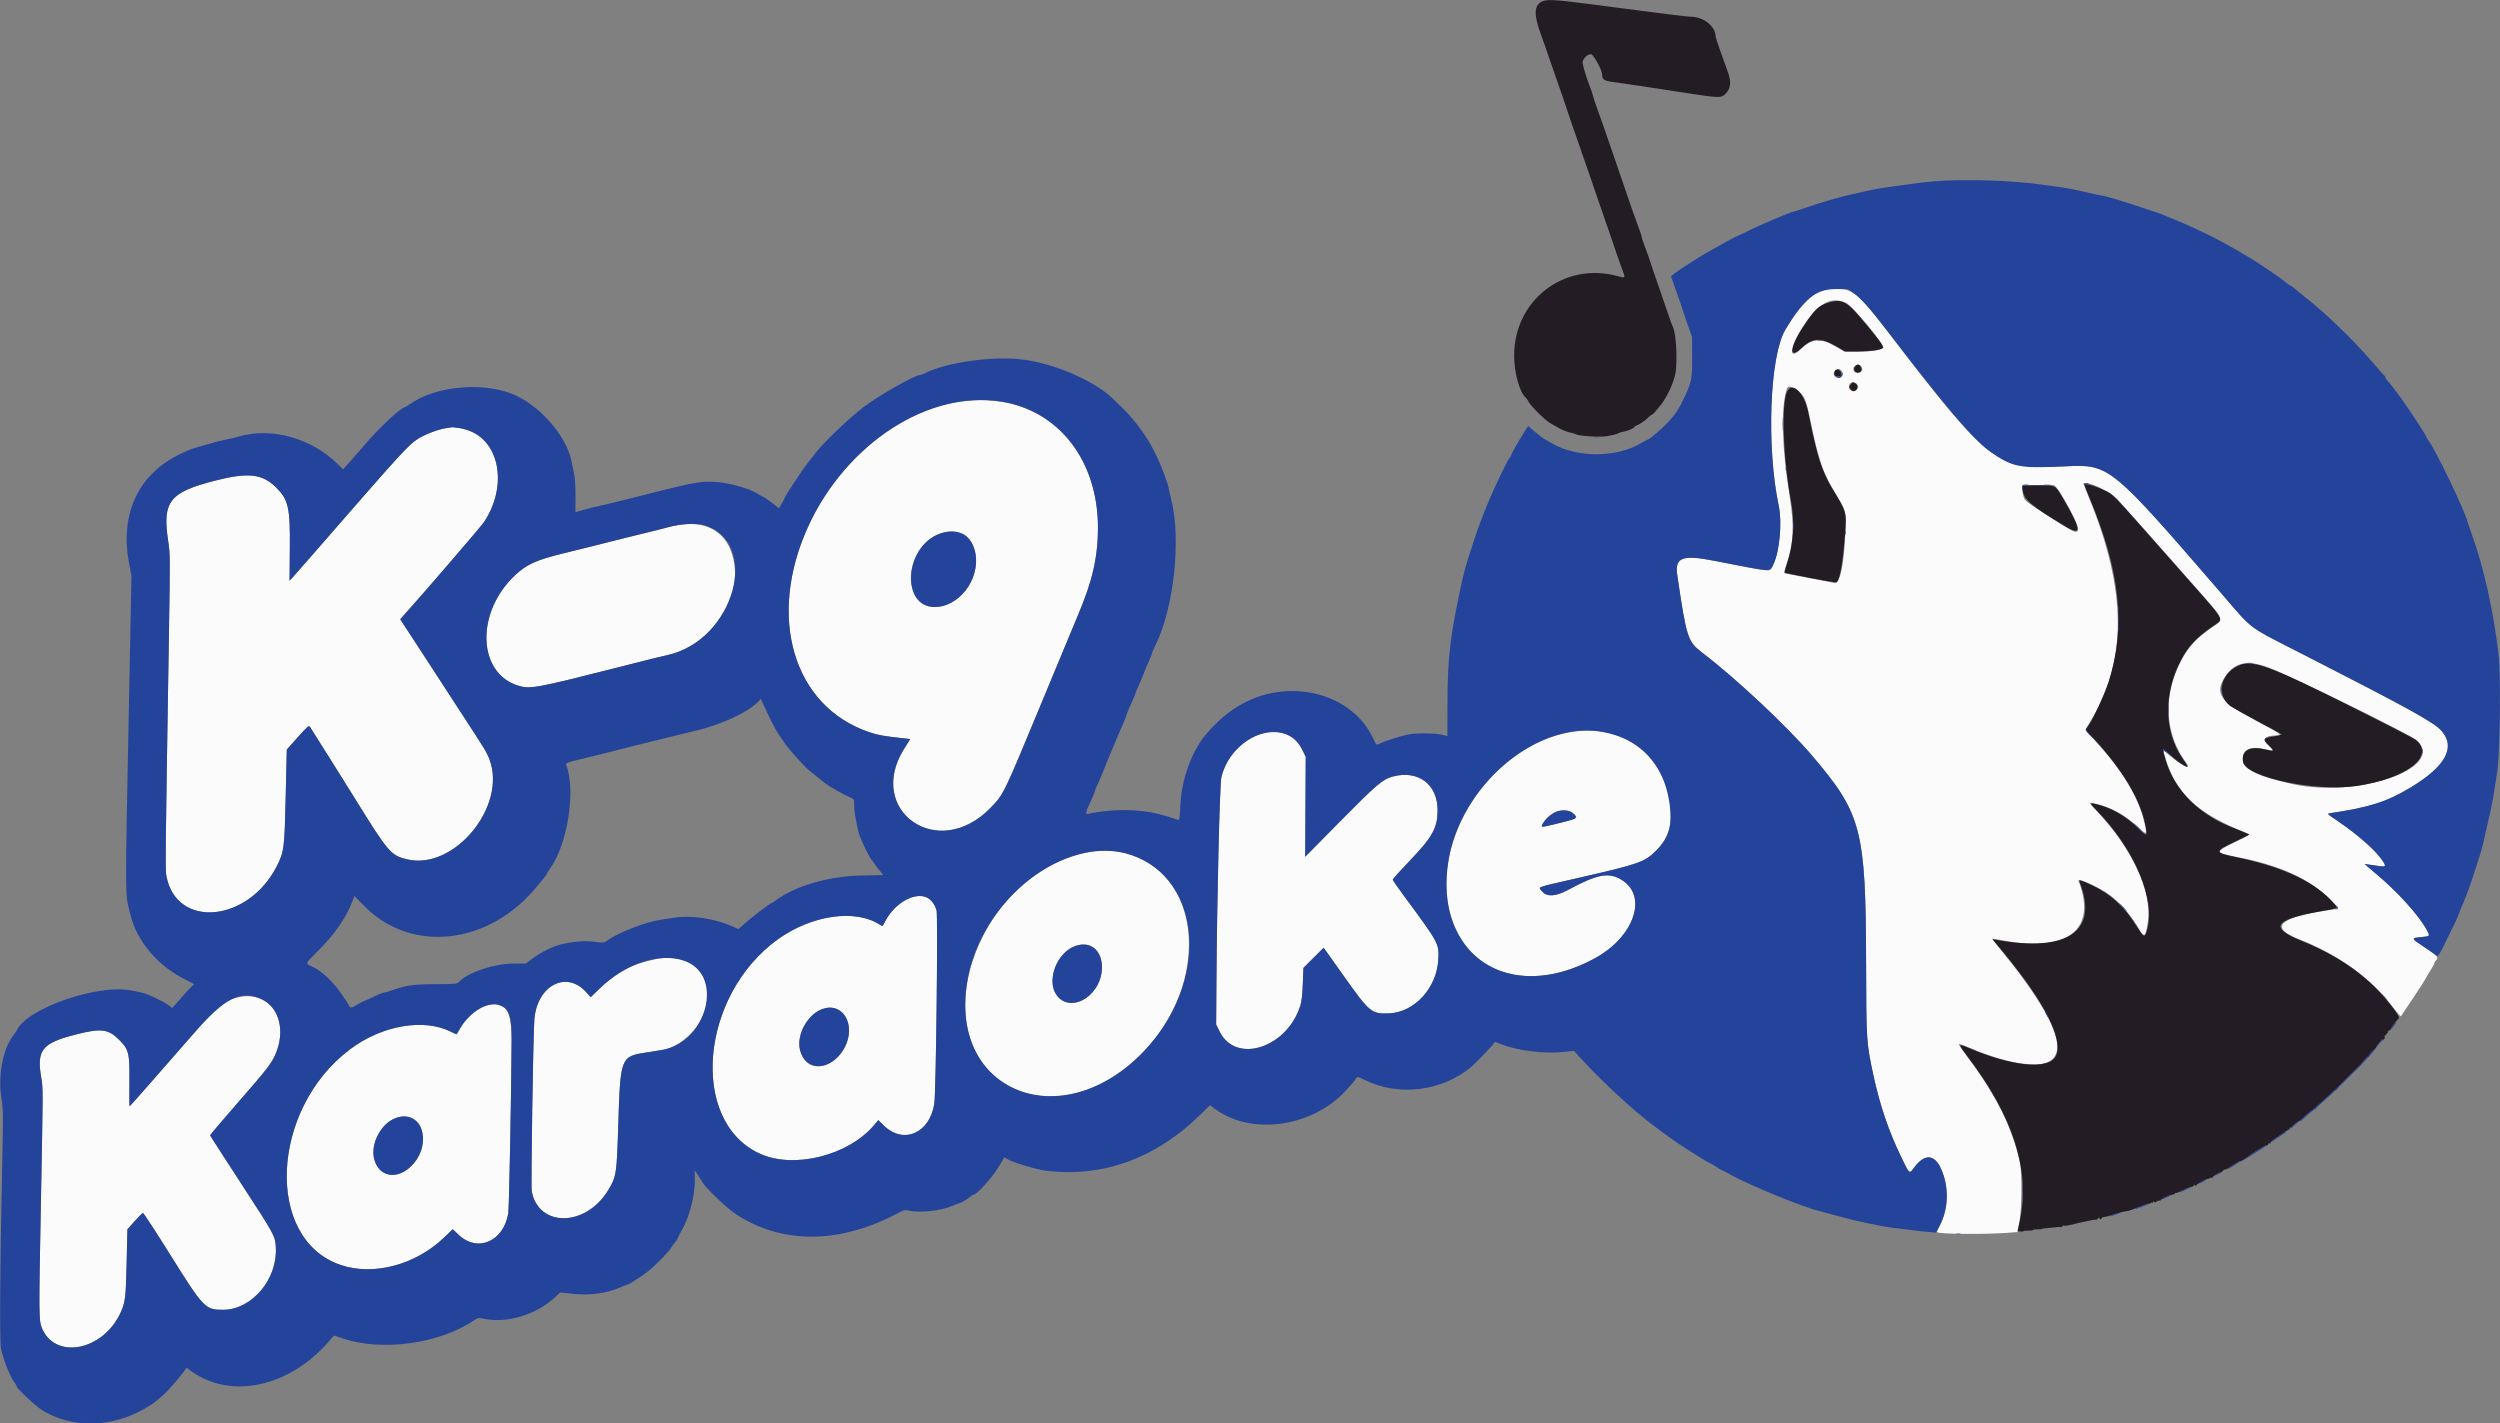 <svg id="svg" version="1.1" xmlns="http://www.w3.org/2000/svg" xmlns:xlink="http://www.w3.org/1999/xlink" width="400" height="227.716" viewBox="0, 0, 400,227.716"><rect x="0" y="0" width="400" height="227.716" fill="#808080" stroke="none"/><g id="svgg"><path id="path0" d="M291.709 46.403 C 289.840 47.006,287.692 49.283,285.527 52.953 C 283.146 56.992,282.657 71.752,284.600 80.942 C 285.330 84.393,284.329 90.828,282.997 91.251 C 282.821 91.307,281.456 91.116,279.964 90.827 C 278.471 90.539,275.938 90.047,274.333 89.734 C 269.144 88.722,267.944 89.177,268.360 92.000 C 269.848 102.104,270.024 102.649,272.378 104.444 C 277.774 108.558,285.938 116.210,289.926 120.891 C 297.869 130.215,298.521 132.714,298.575 154.000 C 298.607 166.637,298.617 166.790,299.761 172.118 C 300.753 176.739,302.200 181.000,304.140 185.016 C 305.563 187.961,305.463 187.877,306.258 186.812 C 307.901 184.610,309.459 184.640,310.514 186.895 C 311.868 189.788,311.798 193.432,310.336 196.131 C 310.060 196.640,309.875 197.097,309.924 197.146 C 310.254 197.476,317.767 197.530,321.515 197.230 L 322.779 197.128 323.098 195.522 C 323.490 193.549,323.551 187.717,323.197 186.083 C 321.986 180.489,319.512 175.457,314.987 169.382 C 314.065 168.145,313.352 167.092,313.403 167.042 C 313.453 166.991,314.302 167.293,315.289 167.712 C 320.770 170.040,325.723 170.910,327.754 169.902 C 331.039 168.271,328.555 162.337,320.384 152.292 C 319.433 151.123,318.702 150.167,318.759 150.167 C 318.816 150.167,319.775 150.332,320.890 150.534 C 331.008 152.368,335.527 148.648,332.564 140.925 C 332.341 140.345,335.989 142.012,337.583 143.218 C 339.315 144.529,340.864 146.329,342.240 148.633 C 343.126 150.115,343.329 149.932,343.670 147.340 C 344.304 142.530,341.127 135.744,335.398 129.671 C 334.100 128.295,334.100 128.309,335.330 128.595 C 337.740 129.158,339.940 130.370,341.958 132.249 C 343.522 133.705,343.580 133.666,343.076 131.500 C 342.159 127.560,339.450 123.101,335.160 118.471 C 333.421 116.593,333.526 116.894,334.228 115.795 C 340.417 106.108,340.392 94.534,334.151 79.432 C 333.700 78.340,333.368 77.410,333.414 77.364 C 333.903 76.874,337.617 78.635,338.838 79.936 C 339.835 80.997,348.317 90.563,352.558 95.409 C 355.912 99.241,355.871 99.068,353.755 100.498 C 351.442 102.060,350.004 103.656,348.872 105.917 C 346.032 111.590,346.386 117.469,349.851 122.155 C 350.726 123.339,349.038 122.531,347.181 120.877 C 346.020 119.843,346.018 119.845,346.603 121.700 C 348.327 127.166,351.903 130.366,359.626 133.352 C 360.063 133.521,359.987 133.576,357.917 134.582 C 354.293 136.341,354.289 136.399,357.750 137.080 C 364.897 138.487,369.448 140.553,372.875 143.948 C 374.363 145.421,374.372 145.382,372.500 145.652 C 364.663 146.779,362.995 148.403,367.774 150.255 C 374.224 152.754,379.534 156.625,383.067 161.402 C 383.594 162.114,384.069 162.653,384.122 162.600 C 384.235 162.488,384.224 162.503,386.384 159.265 C 387.282 157.918,388.064 156.688,388.121 156.533 C 388.178 156.377,388.511 155.813,388.862 155.280 C 389.213 154.746,389.500 154.212,389.500 154.092 C 389.500 153.972,389.613 153.781,389.750 153.667 C 390.263 153.241,389.981 152.909,388.000 151.604 C 385.733 150.112,385.724 150.089,387.360 149.937 C 388.865 149.797,388.841 149.829,388.246 148.729 C 387.003 146.431,383.505 142.578,380.084 139.739 C 379.121 138.940,378.333 138.271,378.333 138.252 C 378.333 138.234,379.049 138.329,379.923 138.464 C 381.772 138.749,381.830 138.725,381.320 137.884 C 380.346 136.278,377.407 133.652,373.981 131.329 C 372.304 130.191,372.301 130.188,372.858 130.105 C 379.124 129.176,381.880 128.297,385.667 126.018 C 391.330 122.609,392.989 119.539,390.599 116.888 C 389.387 115.543,385.498 113.396,368.917 104.918 C 359.199 99.949,360.732 101.090,355.254 94.750 C 337.681 74.411,337.513 74.274,330.500 74.610 C 319.311 75.147,318.477 74.515,302.112 53.141 C 297.484 47.096,296.521 46.271,294.022 46.212 C 293.016 46.188,292.153 46.259,291.709 46.403 M295.371 48.463 C 296.449 48.961,301.754 55.401,301.318 55.682 C 300.701 56.080,299.585 56.241,297.417 56.245 L 295.083 56.250 293.671 55.422 C 291.351 54.062,289.873 54.159,288.231 55.778 C 286.078 57.900,286.264 55.577,288.520 52.167 C 290.967 48.469,293.004 47.368,295.371 48.463 M297.873 58.770 C 298.048 59.155,298.026 59.243,297.678 59.524 C 296.999 60.074,296.139 59.218,296.754 58.604 C 297.158 58.199,297.646 58.271,297.873 58.770 M294.571 59.262 C 295.133 59.823,294.693 60.626,293.930 60.435 C 293.388 60.299,293.218 59.737,293.594 59.321 C 293.947 58.932,294.224 58.915,294.571 59.262 M297.071 61.429 C 297.421 61.779,297.401 62.053,296.999 62.417 C 296.321 63.031,295.386 62.014,296.033 61.367 C 296.310 61.090,296.760 61.117,297.071 61.429 M287.366 62.335 C 288.661 63.192,288.951 63.791,289.600 66.941 C 291.026 73.874,291.582 75.488,293.805 79.149 C 295.392 81.761,295.414 81.850,295.278 84.907 C 295.031 90.465,294.412 93.431,293.530 93.276 C 292.787 93.146,285.765 91.789,285.549 91.734 C 285.409 91.698,285.497 91.247,285.846 90.217 C 286.982 86.868,287.105 84.106,286.333 79.333 C 285.092 71.667,284.914 65.346,285.854 62.375 C 286.070 61.693,286.385 61.685,287.366 62.335 M153.500 64.265 C 143.937 65.648,134.209 73.641,129.379 84.083 C 122.641 98.650,126.889 113.066,139.126 117.162 C 140.539 117.635,141.200 117.753,144.527 118.126 L 145.638 118.250 144.650 119.820 C 141.558 124.736,142.753 130.053,147.456 132.299 C 150.726 133.860,155.203 132.640,158.435 129.306 C 160.634 127.038,160.432 127.452,166.873 111.917 C 167.975 109.258,169.173 106.371,169.537 105.500 C 169.900 104.629,170.446 103.317,170.749 102.583 C 171.052 101.850,171.786 100.087,172.379 98.667 C 173.806 95.249,174.276 93.916,174.763 91.917 C 178.876 75.033,168.884 62.039,153.500 64.265 M71.307 68.512 C 70.136 68.684,68.001 69.496,66.926 70.178 C 65.332 71.189,64.413 72.196,50.521 88.167 C 48.647 90.321,46.937 92.270,46.721 92.498 L 46.329 92.913 46.373 87.665 C 46.427 81.185,46.152 79.970,44.189 78.006 C 41.983 75.800,39.709 75.543,34.417 76.899 C 27.071 78.781,25.943 80.249,26.918 86.649 C 27.219 88.628,27.224 89.240,27.034 101.149 C 26.438 138.457,26.431 139.112,26.625 140.155 C 28.209 148.672,39.747 147.609,44.323 138.524 C 45.453 136.279,45.524 135.710,45.714 127.427 L 45.885 119.937 47.637 117.971 C 49.186 116.231,49.411 116.038,49.587 116.294 C 49.808 116.615,55.614 125.864,56.832 127.833 C 62.121 136.389,62.550 136.888,65.146 137.499 C 72.703 139.278,81.155 128.991,78.308 121.480 C 77.890 120.375,77.629 119.945,74.073 114.500 C 73.026 112.896,71.564 110.646,70.825 109.500 C 70.086 108.354,68.256 105.542,66.758 103.250 L 64.035 99.083 64.411 98.667 C 67.407 95.352,76.964 84.254,77.439 83.539 C 80.956 78.240,80.214 71.563,75.854 69.272 C 74.908 68.775,72.874 68.246,72.333 68.357 C 72.287 68.366,71.826 68.436,71.307 68.512 M328.611 77.638 C 329.286 77.738,332.809 84.256,332.500 84.833 C 332.205 85.384,331.793 85.185,327.499 82.424 C 324.670 80.605,324.047 80.144,323.856 79.730 C 323.649 79.280,323.439 77.900,323.550 77.720 C 323.620 77.608,327.941 77.538,328.611 77.638 M106.917 84.349 C 105.908 84.621,104.483 84.982,103.750 85.152 C 103.017 85.322,101.329 85.736,100.000 86.073 C 95.399 87.239,93.734 87.655,90.250 88.508 C 85.819 89.594,84.296 90.277,82.434 92.016 C 76.050 97.978,76.361 107.763,82.996 109.734 C 84.847 110.283,85.876 110.090,99.333 106.666 C 104.620 105.320,105.518 105.098,106.777 104.820 C 113.364 103.368,118.376 96.640,117.510 90.414 C 116.755 84.982,112.852 82.748,106.917 84.349 M154.083 85.427 C 155.272 85.992,156.167 87.810,156.167 89.662 C 156.167 96.785,146.904 100.230,145.822 93.509 C 145.012 88.481,150.077 83.526,154.083 85.427 M363.167 106.880 C 367.366 108.532,385.776 117.595,386.723 118.476 C 391.383 122.814,377.439 127.741,366.917 125.476 C 361.367 124.281,358.833 123.060,358.833 121.580 C 358.833 119.835,360.022 119.305,362.582 119.907 C 363.873 120.211,363.923 120.119,362.932 119.257 C 361.803 118.275,362.335 117.667,364.324 117.667 C 365.270 117.667,364.845 117.372,360.826 115.243 C 355.174 112.248,354.257 110.898,356.051 108.213 C 357.590 105.910,359.697 105.515,363.167 106.880 M252.167 117.014 C 236.681 118.996,225.987 139.266,234.267 150.942 C 238.517 156.936,246.904 157.875,255.242 153.292 C 261.447 149.881,263.668 143.441,259.541 140.823 C 257.444 139.494,255.646 139.819,250.885 142.386 C 248.908 143.452,247.507 143.536,246.750 142.636 C 246.090 141.852,245.504 142.077,252.167 140.555 C 262.272 138.247,263.097 137.961,264.951 136.130 C 267.250 133.858,267.823 131.203,266.896 127.127 C 265.328 120.231,259.311 116.100,252.167 117.014 M202.684 117.174 C 199.253 117.877,196.254 120.839,195.421 124.351 C 195.151 125.488,194.714 143.667,194.625 157.417 L 194.583 163.917 195.133 165.036 C 197.736 170.341,205.979 167.665,208.078 160.833 C 208.262 160.233,208.392 159.045,208.453 157.390 L 208.547 154.864 210.166 153.250 L 211.786 151.637 214.990 156.148 C 219.163 162.024,219.430 162.245,222.230 162.140 C 226.291 161.989,229.877 158.100,230.122 153.583 C 230.265 150.949,230.304 151.021,224.509 143.167 C 223.596 141.929,222.845 140.838,222.841 140.741 C 222.837 140.644,224.064 139.282,225.567 137.714 C 229.192 133.932,230.005 132.461,230.016 129.661 C 230.031 125.503,226.930 123.158,222.854 124.243 C 221.237 124.673,220.275 125.491,214.457 131.384 L 208.832 137.083 208.874 129.083 L 208.917 121.083 208.368 119.965 C 207.309 117.808,205.037 116.692,202.684 117.174 M251.654 130.098 C 252.616 130.908,252.619 130.906,248.864 131.851 C 246.601 132.420,246.530 132.414,246.896 131.707 C 247.801 129.956,250.429 129.067,251.654 130.098 M173.833 136.409 C 155.666 140.248,147.273 166.734,161.917 174.014 C 173.756 179.899,190.182 166.596,190.229 151.083 C 190.260 141.110,182.873 134.499,173.833 136.409 M145.485 143.724 C 143.938 144.361,142.410 145.839,141.582 147.500 C 141.199 148.268,141.233 148.248,140.795 147.961 C 136.881 145.397,129.878 146.394,124.464 150.288 C 112.028 159.230,110.270 179.284,121.461 184.538 C 126.944 187.113,135.758 184.924,139.910 179.957 L 140.526 179.221 141.414 180.088 C 144.562 183.161,148.770 181.325,149.494 176.563 C 149.767 174.766,150.090 146.458,149.846 145.635 C 149.235 143.565,147.606 142.852,145.485 143.724 M174.666 151.416 C 176.281 152.251,176.817 154.983,175.797 157.182 C 173.682 161.748,168.416 161.499,168.425 156.833 C 168.431 153.233,172.071 150.074,174.666 151.416 M104.789 153.489 C 100.841 154.347,98.736 155.466,95.878 158.228 L 94.506 159.553 93.834 158.791 C 90.663 155.188,85.921 157.653,85.497 163.124 C 85.301 165.665,84.930 189.826,85.076 190.605 C 86.167 196.432,93.735 196.330,97.304 190.440 C 98.628 188.255,98.679 187.923,98.932 179.753 C 99.256 169.265,99.342 169.040,103.250 168.426 C 104.167 168.282,105.357 168.093,105.895 168.005 C 108.206 167.629,110.729 165.711,112.042 163.333 C 115.311 157.413,111.366 152.060,104.789 153.489 M38.478 159.496 C 36.128 159.914,34.892 160.883,30.954 165.397 C 23.635 173.788,20.807 177.000,20.737 177.000 C 20.698 177.000,20.683 175.256,20.705 173.125 C 20.754 168.447,20.618 167.899,19.013 166.319 C 17.291 164.622,16.157 164.492,12.118 165.523 C 6.733 166.899,5.852 167.986,6.586 172.344 C 6.903 174.224,6.906 173.578,6.497 194.917 C 6.214 209.711,6.227 211.271,6.643 212.347 C 8.698 217.660,16.518 216.186,19.325 209.956 C 20.053 208.341,20.139 207.605,20.266 201.973 L 20.384 196.707 21.540 195.395 C 22.176 194.674,22.778 194.083,22.879 194.083 C 22.980 194.083,24.957 197.114,27.273 200.818 C 32.603 209.343,32.841 209.589,35.750 209.567 C 40.310 209.533,44.408 204.675,44.134 199.628 C 44.031 197.732,44.047 197.762,38.518 189.263 C 35.839 185.145,33.633 181.725,33.615 181.662 C 33.598 181.599,35.608 179.231,38.083 176.399 C 43.206 170.538,43.760 169.784,44.407 167.794 C 46.019 162.840,43.049 158.683,38.478 159.496 M77.733 160.903 C 76.338 161.340,74.519 162.954,73.584 164.586 C 73.322 165.043,73.091 165.440,73.070 165.470 C 73.050 165.499,72.650 165.328,72.182 165.091 C 67.821 162.881,61.101 164.046,55.990 167.899 C 43.216 177.530,42.337 198.311,54.531 202.404 C 59.789 204.169,66.497 202.384,71.057 198.006 L 72.444 196.674 73.320 197.519 C 76.363 200.451,80.546 198.690,81.323 194.149 C 81.460 193.348,81.813 175.126,81.856 166.667 C 81.882 161.448,80.804 159.942,77.733 160.903 M133.795 161.425 C 137.472 162.961,135.861 169.557,131.574 170.517 C 129.831 170.907,128.427 169.888,127.985 167.913 C 127.204 164.425,130.954 160.238,133.795 161.425 M65.888 178.894 C 67.145 179.419,67.747 180.715,67.631 182.647 C 67.376 186.896,62.583 189.683,60.493 186.797 C 58.010 183.369,62.135 177.326,65.888 178.894 " stroke="none" fill="#fbfbfb" fill-rule="evenodd"></path><path id="path1" d="M246.559 0.321 C 245.451 0.997,245.429 2.427,246.482 5.333 C 247.101 7.043,247.470 8.098,248.187 10.208 C 248.382 10.781,248.819 12.037,249.159 13.000 C 249.985 15.342,250.465 16.746,250.783 17.750 C 250.928 18.208,251.325 19.371,251.665 20.333 C 252.006 21.296,252.476 22.646,252.710 23.333 C 253.479 25.590,253.701 26.229,254.331 28.000 C 254.673 28.962,255.032 30.012,255.129 30.333 C 255.227 30.654,255.729 32.117,256.247 33.583 C 256.764 35.050,257.480 37.112,257.837 38.167 C 258.778 40.948,258.773 40.933,259.420 42.730 C 260.125 44.686,260.216 44.535,258.583 44.116 C 250.111 41.946,242.234 48.125,242.265 56.917 C 242.275 59.746,243.167 62.896,244.178 63.667 C 244.238 63.712,244.407 63.975,244.553 64.250 C 244.965 65.022,247.231 67.258,248.083 67.732 C 248.358 67.885,248.921 68.203,249.333 68.439 C 250.081 68.865,250.724 69.113,251.484 69.268 C 251.705 69.312,252.005 69.412,252.151 69.489 C 252.713 69.784,256.230 69.986,257.167 69.776 C 257.304 69.745,257.717 69.661,258.083 69.588 C 258.450 69.516,258.828 69.395,258.923 69.320 C 259.019 69.245,259.356 69.141,259.673 69.090 C 260.356 68.978,261.500 68.501,261.500 68.327 C 261.500 68.260,261.631 68.160,261.792 68.105 C 262.320 67.923,263.242 67.302,263.710 66.814 C 263.963 66.550,264.237 66.333,264.320 66.333 C 264.403 66.333,264.665 66.090,264.903 65.792 C 265.141 65.494,265.434 65.137,265.554 65.000 C 266.660 63.738,267.883 61.102,268.106 59.500 C 268.405 57.350,268.154 53.243,267.668 52.335 C 267.555 52.125,267.177 51.083,266.828 50.018 C 266.478 48.954,265.766 46.883,265.245 45.417 C 264.725 43.950,264.201 42.412,264.081 42.000 C 263.962 41.587,263.595 40.550,263.266 39.694 C 262.936 38.838,262.667 38.033,262.667 37.904 C 262.667 37.775,262.417 37.012,262.113 36.209 C 261.640 34.962,261.086 33.398,260.357 31.250 C 260.175 30.715,259.284 28.116,258.215 25.000 C 257.854 23.946,257.388 22.596,257.181 22.000 C 256.973 21.404,256.649 20.467,256.459 19.917 C 256.270 19.367,255.827 18.126,255.474 17.160 C 255.122 16.193,254.833 15.306,254.833 15.188 C 254.833 15.070,254.632 14.473,254.386 13.862 C 253.938 12.746,253.384 10.977,253.219 10.130 C 253.109 9.570,253.925 8.667,254.541 8.667 C 254.935 8.667,256.333 11.191,256.333 11.904 C 256.333 12.708,256.654 12.933,258.054 13.114 C 259.449 13.295,263.463 13.898,270.250 14.948 C 274.816 15.655,275.376 15.674,275.948 15.140 C 276.970 14.185,277.074 13.169,276.350 11.219 C 275.473 8.858,274.500 6.035,274.500 5.854 C 274.500 4.201,272.524 2.649,270.450 2.673 C 269.947 2.678,266.119 2.200,254.333 0.656 C 248.562 -0.099,247.335 -0.152,246.559 0.321 M292.395 48.473 C 290.861 49.003,290.395 49.462,288.513 52.294 C 286.417 55.447,286.176 57.588,288.119 55.784 C 290.056 53.986,291.238 53.924,293.917 55.477 L 295.250 56.250 297.250 56.242 C 299.232 56.233,301.068 55.962,301.261 55.648 C 301.427 55.380,300.403 54.021,297.268 50.351 C 295.404 48.169,294.397 47.781,292.395 48.473 M296.841 58.574 C 296.466 59.026,296.692 59.583,297.250 59.583 C 297.645 59.583,297.761 59.503,297.804 59.199 C 297.864 58.778,297.579 58.333,297.250 58.333 C 297.135 58.333,296.951 58.442,296.841 58.574 M293.568 59.396 C 293.369 59.916,293.571 60.250,294.086 60.250 C 294.528 60.250,294.583 60.194,294.583 59.750 C 294.583 59.182,293.761 58.895,293.568 59.396 M296.213 61.375 C 295.846 61.850,295.838 62.004,296.164 62.331 C 296.438 62.604,296.575 62.638,296.837 62.498 C 297.263 62.270,297.268 61.566,296.844 61.339 C 296.437 61.121,296.408 61.123,296.213 61.375 M285.720 63.292 C 285.044 66.171,285.431 74.142,286.530 80.000 C 287.200 83.576,286.997 86.925,285.905 90.271 C 285.676 90.971,285.513 91.569,285.543 91.599 C 285.698 91.753,293.106 93.167,293.761 93.167 C 294.296 93.167,294.826 90.371,295.179 85.685 C 295.465 81.890,295.513 82.067,293.109 78.083 C 291.486 75.394,290.613 72.613,289.339 66.083 C 288.622 62.407,286.340 60.647,285.720 63.292 M333.500 77.563 C 333.500 77.623,333.883 78.590,334.352 79.711 C 339.249 91.427,340.162 100.189,337.406 109.014 C 336.827 110.868,334.926 114.995,334.111 116.167 L 333.705 116.750 335.076 118.250 C 339.684 123.291,342.401 127.834,343.242 131.902 C 343.657 133.914,343.537 133.974,342.078 132.485 C 340.362 130.734,337.941 129.320,335.660 128.735 C 334.327 128.394,334.294 128.476,335.335 129.532 C 341.580 135.871,345.037 144.129,343.479 148.987 C 343.128 150.081,342.971 150.004,341.861 148.198 C 340.010 145.187,337.797 143.129,334.932 141.756 C 332.943 140.802,332.576 140.694,332.739 141.106 C 335.836 148.947,330.891 152.401,319.440 150.396 L 318.796 150.284 320.449 152.267 C 327.124 160.277,330.243 166.434,328.921 168.992 C 327.774 171.210,321.873 170.647,314.963 167.659 C 313.265 166.925,313.256 167.000,314.797 169.023 C 322.147 178.675,324.872 187.237,323.170 195.333 C 322.987 196.204,322.837 196.927,322.836 196.939 C 322.826 197.040,323.693 197.093,323.753 196.995 C 323.796 196.925,324.136 196.884,324.509 196.903 C 324.881 196.922,325.220 196.882,325.261 196.815 C 325.303 196.748,325.579 196.696,325.877 196.699 C 326.174 196.702,326.454 196.690,326.500 196.673 C 326.749 196.578,327.352 196.492,328.167 196.435 C 328.671 196.399,329.121 196.354,329.167 196.333 C 329.212 196.313,329.419 196.310,329.625 196.327 C 329.831 196.344,330.000 196.279,330.000 196.184 C 330.000 196.088,330.100 196.049,330.222 196.096 C 330.344 196.143,330.775 196.100,331.180 196.002 C 332.291 195.732,333.165 195.533,333.792 195.408 C 333.998 195.367,334.373 195.289,334.625 195.235 C 334.877 195.181,335.215 195.139,335.375 195.142 C 335.535 195.144,335.667 195.076,335.667 194.990 C 335.667 194.904,335.746 194.833,335.843 194.833 C 335.940 194.833,335.974 194.907,335.918 194.998 C 335.859 195.093,335.926 195.121,336.075 195.064 C 336.217 195.009,336.333 194.913,336.333 194.851 C 336.333 194.789,336.465 194.728,336.625 194.716 C 336.974 194.690,337.080 194.661,338.599 194.186 C 339.250 193.983,339.962 193.811,340.183 193.803 C 340.403 193.796,340.825 193.685,341.121 193.556 C 342.264 193.058,343.833 192.508,343.833 192.605 C 343.833 192.661,343.946 192.614,344.083 192.500 C 344.221 192.386,344.334 192.358,344.336 192.438 C 344.337 192.518,344.411 192.471,344.500 192.333 C 344.612 192.161,344.662 192.149,344.664 192.296 C 344.666 192.455,344.762 192.445,345.055 192.253 C 345.269 192.113,345.494 192.049,345.555 192.111 C 345.616 192.172,345.667 192.144,345.667 192.048 C 345.667 191.856,347.183 191.157,347.683 191.120 C 347.857 191.106,348.000 191.024,348.000 190.937 C 348.000 190.849,348.045 190.823,348.100 190.878 C 348.155 190.933,348.654 190.747,349.210 190.465 C 349.765 190.183,350.360 189.944,350.532 189.934 C 350.705 189.925,350.917 189.804,351.004 189.667 C 351.120 189.483,351.162 189.475,351.164 189.637 C 351.166 189.800,351.236 189.787,351.435 189.589 C 351.808 189.216,353.270 188.492,353.396 188.619 C 353.453 188.676,353.500 188.637,353.500 188.533 C 353.500 188.429,353.613 188.387,353.750 188.440 C 353.887 188.492,354.000 188.466,354.000 188.382 C 354.000 188.297,354.300 188.059,354.667 187.853 C 355.033 187.647,355.333 187.535,355.333 187.605 C 355.333 187.674,355.429 187.599,355.546 187.439 C 355.663 187.279,355.870 187.131,356.005 187.111 C 356.270 187.071,356.310 187.049,357.647 186.199 C 358.140 185.885,358.488 185.718,358.421 185.827 C 358.353 185.936,358.755 185.701,359.314 185.304 C 360.998 184.109,362.405 183.250,362.606 183.296 C 362.710 183.320,362.841 183.221,362.897 183.076 C 362.953 182.928,363.083 182.865,363.191 182.932 C 363.304 183.002,363.340 182.979,363.277 182.877 C 363.166 182.698,365.262 181.217,365.522 181.292 C 365.601 181.315,365.648 181.240,365.625 181.125 C 365.602 181.010,365.677 180.935,365.792 180.958 C 365.906 180.981,366.000 180.921,366.000 180.823 C 366.000 180.726,366.075 180.693,366.167 180.750 C 366.258 180.807,366.333 180.728,366.333 180.575 C 366.333 180.393,366.422 180.332,366.592 180.397 C 366.734 180.452,366.810 180.430,366.760 180.350 C 366.711 180.270,366.932 180.004,367.252 179.760 C 367.572 179.516,367.833 179.356,367.833 179.405 C 367.833 179.454,368.096 179.239,368.416 178.928 C 369.368 178.004,370.278 177.334,370.407 177.463 C 370.474 177.529,370.503 177.506,370.472 177.412 C 370.442 177.317,371.017 176.711,371.750 176.063 C 372.483 175.416,373.186 174.763,373.311 174.612 C 373.436 174.461,373.606 174.379,373.690 174.431 C 373.773 174.483,373.824 174.463,373.802 174.387 C 373.751 174.209,377.600 170.331,377.733 170.427 C 377.788 170.467,377.797 170.451,377.753 170.392 C 377.647 170.249,378.868 168.903,379.050 168.962 C 379.128 168.988,379.149 168.940,379.097 168.856 C 379.045 168.772,379.296 168.438,379.654 168.115 C 380.012 167.791,380.278 167.500,380.246 167.468 C 380.213 167.435,380.450 167.111,380.772 166.746 C 381.094 166.382,381.310 166.177,381.252 166.292 C 381.070 166.653,381.313 166.517,381.511 166.147 C 381.663 165.862,381.656 165.816,381.475 165.910 C 381.351 165.974,381.451 165.841,381.698 165.614 C 381.944 165.387,382.106 165.162,382.058 165.114 C 382.011 165.066,382.128 164.943,382.319 164.841 C 382.510 164.739,382.667 164.562,382.667 164.448 C 382.667 164.334,382.893 163.980,383.170 163.662 C 383.446 163.344,383.734 163.010,383.808 162.920 C 383.979 162.714,383.091 161.425,381.508 159.581 C 378.304 155.849,373.924 152.854,368.343 150.577 C 363.027 148.408,363.745 147.187,371.128 145.835 C 374.392 145.237,374.135 145.385,373.403 144.529 C 370.573 141.222,365.454 138.773,358.167 137.236 C 354.168 136.393,354.155 136.316,357.741 134.586 L 359.899 133.544 359.074 133.173 C 358.621 132.969,357.986 132.706,357.664 132.589 C 351.963 130.516,347.876 126.456,346.431 121.429 C 345.902 119.591,345.933 119.560,347.140 120.711 C 348.147 121.672,349.573 122.667,349.942 122.667 C 350.058 122.667,349.751 122.108,349.262 121.426 C 346.224 117.192,346.121 110.881,349.002 105.539 C 350.241 103.243,351.389 102.047,354.324 100.000 C 355.835 98.946,356.433 99.861,348.002 90.333 C 336.957 77.852,338.284 79.239,336.586 78.403 C 335.251 77.745,333.500 77.269,333.500 77.563 M323.667 78.339 C 323.667 79.838,324.915 80.913,330.593 84.298 C 333.094 85.789,332.995 84.706,330.196 79.930 C 328.789 77.530,329.034 77.667,326.138 77.667 L 323.667 77.667 323.667 78.339 M358.666 106.312 C 355.408 107.387,354.390 111.080,356.833 112.961 C 357.063 113.137,358.975 114.198,361.083 115.318 C 363.192 116.438,364.973 117.410,365.042 117.478 C 365.112 117.546,364.587 117.699,363.876 117.817 C 362.026 118.126,361.976 118.213,363.027 119.278 C 363.974 120.237,363.933 120.280,362.417 119.913 C 359.929 119.313,358.564 120.095,358.907 121.924 C 359.363 124.353,370.485 126.712,377.000 125.762 C 385.108 124.579,389.759 120.933,386.465 118.341 C 385.992 117.970,372.999 111.409,368.695 109.369 C 362.772 106.561,360.244 105.791,358.666 106.312 " stroke="none" fill="#241c24" fill-rule="evenodd"></path><path id="path2" d="M309.250 29.023 C 308.333 29.101,306.496 29.323,305.167 29.515 C 303.837 29.707,302.188 29.936,301.500 30.024 C 300.813 30.112,299.462 30.370,298.500 30.597 C 297.537 30.825,296.337 31.093,295.833 31.193 C 294.617 31.434,290.813 32.558,288.817 33.266 C 287.937 33.578,287.149 33.833,287.067 33.834 C 286.656 33.834,281.500 36.028,279.341 37.120 C 278.566 37.512,277.879 37.833,277.814 37.833 C 277.688 37.833,273.010 40.436,271.917 41.115 C 270.243 42.155,268.520 43.290,267.967 43.717 L 267.362 44.184 267.712 45.217 C 267.904 45.785,268.320 46.962,268.635 47.833 C 268.950 48.704,269.268 49.642,269.342 49.917 C 269.415 50.192,269.756 51.204,270.101 52.167 L 270.726 53.917 270.738 57.083 C 270.751 60.617,270.672 61.036,269.526 63.524 C 268.712 65.290,268.222 66.058,267.105 67.318 C 266.207 68.331,263.910 70.333,263.646 70.333 C 263.579 70.333,263.087 70.593,262.554 70.911 C 258.618 73.253,252.346 73.273,248.356 70.958 C 247.844 70.660,247.310 70.368,247.170 70.310 C 247.031 70.251,246.374 69.744,245.710 69.185 L 244.503 68.167 243.946 69.042 C 242.894 70.695,241.833 72.539,241.833 72.715 C 241.833 72.811,241.732 73.009,241.608 73.154 C 241.484 73.298,241.231 73.717,241.046 74.083 C 238.749 78.636,237.276 82.139,235.823 86.500 C 234.832 89.477,234.298 91.264,234.013 92.567 C 232.037 101.581,231.620 104.998,231.599 112.343 L 231.583 117.769 230.667 117.554 C 229.545 117.290,226.501 117.268,225.300 117.514 C 224.134 117.753,221.546 118.573,220.917 118.903 C 220.218 119.269,220.225 119.273,219.743 118.220 C 216.316 110.726,205.857 108.217,198.064 113.019 C 196.257 114.133,194.836 115.362,193.172 117.250 C 190.716 120.036,189.046 124.546,188.853 128.917 C 188.766 130.881,188.710 131.239,188.500 131.178 C 188.362 131.138,187.612 130.899,186.833 130.647 C 183.055 129.423,178.527 129.279,173.976 130.235 C 173.619 130.310,173.754 129.820,174.568 128.083 C 174.897 127.379,175.167 126.724,175.167 126.626 C 175.167 126.529,175.397 125.961,175.679 125.364 C 175.961 124.767,176.364 123.823,176.575 123.265 C 176.786 122.707,177.165 121.763,177.417 121.167 C 177.669 120.571,178.141 119.446,178.465 118.667 C 178.790 117.888,179.343 116.594,179.694 115.791 C 180.046 114.989,180.333 114.253,180.333 114.156 C 180.333 114.059,180.633 113.342,181.000 112.563 C 181.367 111.784,181.667 111.065,181.667 110.965 C 181.667 110.864,181.901 110.288,182.188 109.683 C 182.475 109.078,182.842 108.208,183.003 107.750 C 183.164 107.292,183.529 106.417,183.815 105.806 C 184.100 105.196,184.333 104.612,184.333 104.510 C 184.333 104.408,184.549 103.895,184.812 103.370 C 187.853 97.317,189.050 86.095,187.340 79.667 C 187.157 78.979,187.006 78.282,187.004 78.118 C 187.002 77.954,186.668 76.932,186.261 75.846 C 184.347 70.728,182.037 67.379,177.750 63.507 C 174.797 60.840,168.994 58.326,164.083 57.586 C 159.284 56.863,151.452 57.922,147.833 59.784 C 147.604 59.902,147.327 59.998,147.218 59.999 C 146.377 60.003,140.604 63.278,138.190 65.121 C 135.807 66.940,131.777 70.793,130.417 72.555 C 130.142 72.911,129.674 73.513,129.377 73.893 C 128.172 75.434,125.500 79.487,125.500 79.773 C 125.500 79.819,125.307 80.186,125.072 80.587 L 124.644 81.317 123.460 80.409 C 122.809 79.909,122.216 79.500,122.144 79.500 C 122.071 79.500,121.667 79.282,121.246 79.015 C 119.866 78.139,116.712 77.247,114.500 77.106 C 112.002 76.947,111.186 77.109,99.833 80.007 C 98.688 80.299,97.112 80.675,96.333 80.841 C 95.554 81.008,94.277 81.325,93.494 81.547 L 92.072 81.949 92.077 79.349 C 92.081 77.756,91.998 76.395,91.863 75.833 C 91.743 75.329,91.580 74.537,91.502 74.072 C 90.843 70.141,86.803 65.272,82.556 63.290 C 77.692 61.020,69.782 61.663,65.556 64.673 C 65.174 64.944,64.814 65.167,64.755 65.167 C 64.195 65.167,60.625 68.486,58.571 70.917 C 58.029 71.558,56.980 72.762,56.240 73.591 L 54.895 75.098 53.989 74.206 C 49.841 70.124,43.468 68.336,38.333 69.815 C 37.646 70.013,36.650 70.250,36.120 70.342 C 35.590 70.434,34.315 70.760,33.287 71.067 C 32.258 71.375,31.212 71.674,30.962 71.732 C 30.711 71.790,29.801 72.174,28.939 72.585 C 22.124 75.835,19.134 82.195,20.661 90.198 L 21.032 92.145 20.594 114.531 C 20.004 144.697,19.988 142.837,20.854 146.333 C 21.915 150.619,25.246 154.556,29.648 156.728 C 30.508 157.153,31.140 157.500,31.051 157.500 C 30.963 157.500,30.141 158.351,29.225 159.391 L 27.559 161.282 27.087 160.906 C 26.283 160.265,23.629 159.011,22.667 158.817 C 22.162 158.716,21.450 158.569,21.083 158.490 C 15.748 157.349,4.149 161.386,2.667 164.899 C 2.621 165.008,2.373 165.368,2.116 165.700 C 0.407 167.910,-0.374 172.266,0.269 176.008 C 0.511 177.416,0.519 178.487,0.348 186.579 C -0.005 203.198,-0.077 214.458,0.161 215.752 C 0.431 217.221,1.549 220.121,2.184 220.997 C 2.449 221.364,2.667 221.730,2.667 221.810 C 2.667 222.130,5.487 224.799,6.583 225.516 C 10.516 228.089,15.931 228.481,20.750 226.540 C 22.373 225.886,24.001 224.970,25.000 224.147 C 25.321 223.882,25.788 223.498,26.038 223.291 C 26.607 222.822,28.566 220.612,29.308 219.601 L 29.866 218.841 30.391 219.236 C 36.814 224.061,46.451 221.972,52.833 214.372 L 53.417 213.678 54.833 214.154 C 61.110 216.262,70.267 215.011,75.798 211.289 C 76.473 210.835,76.559 210.818,77.348 210.988 C 81.144 211.802,85.824 210.370,88.947 207.440 L 89.644 206.786 91.499 207.000 C 94.353 207.329,97.134 206.943,99.463 205.896 C 99.947 205.678,100.405 205.500,100.480 205.500 C 100.671 205.500,102.757 204.145,103.683 203.419 C 104.756 202.580,106.938 200.358,107.341 199.695 C 107.526 199.391,107.824 198.984,108.003 198.791 C 108.183 198.599,108.377 198.293,108.434 198.112 C 108.492 197.931,108.761 197.405,109.034 196.942 C 110.268 194.850,111.167 191.456,111.167 188.891 L 111.167 187.268 111.708 188.079 C 112.006 188.526,112.349 189.069,112.471 189.286 C 112.890 190.036,116.253 193.255,117.508 194.107 C 124.927 199.147,134.375 199.117,143.808 194.024 C 144.561 193.617,144.793 193.564,145.308 193.684 C 147.156 194.113,150.560 193.745,152.445 192.911 C 152.956 192.685,153.453 192.500,153.548 192.500 C 153.757 192.500,155.394 191.475,155.472 191.295 C 155.503 191.224,155.627 191.167,155.749 191.167 C 156.252 191.167,158.777 188.388,159.740 186.775 L 160.706 185.154 161.123 185.428 C 161.945 185.966,165.910 187.153,167.513 187.341 C 176.447 188.386,184.846 185.351,191.849 178.546 L 193.615 176.831 194.349 177.385 C 200.075 181.709,209.803 180.407,215.250 174.587 C 216.304 173.461,216.800 172.874,216.976 172.545 C 217.155 172.210,217.184 172.216,218.454 172.838 C 223.805 175.459,230.669 174.613,235.333 170.756 C 235.878 170.306,238.722 167.395,238.944 167.061 L 239.180 166.705 240.461 167.183 C 242.960 168.115,247.111 168.617,249.963 168.331 L 251.842 168.142 253.032 169.446 C 256.254 172.976,261.060 177.433,264.270 179.867 C 266.898 181.861,268.562 183.036,270.163 184.027 C 270.852 184.454,271.834 185.073,272.344 185.402 C 272.854 185.731,273.326 186.000,273.393 186.000 C 273.460 186.000,273.976 186.300,274.540 186.667 C 275.105 187.033,275.623 187.333,275.692 187.333 C 275.762 187.333,276.178 187.543,276.618 187.800 C 279.476 189.468,288.689 193.245,291.333 193.833 C 291.654 193.904,292.854 194.228,294.000 194.551 C 296.907 195.373,301.294 196.297,303.254 196.500 C 304.161 196.594,305.356 196.742,305.910 196.828 C 306.464 196.914,307.558 197.034,308.341 197.096 L 309.765 197.207 310.305 196.195 C 311.801 193.387,311.882 189.817,310.514 186.895 C 309.459 184.640,307.901 184.610,306.258 186.812 C 305.463 187.877,305.563 187.961,304.140 185.016 C 302.200 181.000,300.753 176.739,299.761 172.118 C 298.617 166.790,298.607 166.637,298.575 154.000 C 298.521 132.714,297.869 130.215,289.926 120.891 C 285.938 116.210,277.774 108.558,272.378 104.444 C 270.024 102.649,269.848 102.104,268.360 92.000 C 267.944 89.177,269.144 88.722,274.333 89.734 C 284.025 91.623,283.111 91.570,283.744 90.277 C 284.740 88.242,285.164 83.610,284.600 80.942 C 282.575 71.364,283.147 56.932,285.722 52.632 C 288.641 47.759,290.544 46.250,293.771 46.250 L 295.625 46.250 296.576 46.904 C 297.730 47.699,299.296 49.463,302.112 53.141 C 311.091 64.870,315.881 70.482,318.417 72.248 C 322.063 74.787,322.999 74.970,330.500 74.610 C 337.513 74.274,337.681 74.411,355.254 94.750 C 360.732 101.090,359.199 99.949,368.917 104.918 C 385.498 113.396,389.387 115.543,390.599 116.888 C 392.989 119.539,391.330 122.609,385.667 126.018 C 381.880 128.297,379.124 129.176,372.858 130.105 C 372.301 130.188,372.304 130.191,373.981 131.329 C 377.407 133.652,380.346 136.278,381.320 137.884 C 381.830 138.725,381.772 138.749,379.923 138.464 C 379.049 138.329,378.333 138.234,378.333 138.252 C 378.333 138.271,379.121 138.940,380.084 139.739 C 383.505 142.578,387.003 146.431,388.246 148.729 C 388.841 149.829,388.865 149.797,387.360 149.937 C 385.733 150.088,385.742 150.117,387.866 151.521 C 388.888 152.197,389.811 152.835,389.915 152.939 C 390.057 153.081,390.360 152.617,391.115 151.106 C 392.475 148.382,393.500 146.193,393.500 146.013 C 393.500 145.931,393.731 145.351,394.014 144.724 C 394.512 143.620,395.243 141.635,395.784 139.917 C 395.928 139.458,396.306 138.296,396.623 137.333 C 396.940 136.371,397.259 135.246,397.333 134.833 C 397.406 134.421,397.731 132.996,398.054 131.667 C 398.377 130.337,398.767 128.462,398.921 127.500 C 399.075 126.537,399.350 124.813,399.533 123.667 C 400.015 120.651,400.162 108.218,399.758 104.649 C 398.994 97.892,397.368 90.613,395.463 85.417 C 395.194 84.683,394.917 83.858,394.846 83.583 C 394.337 81.603,389.642 71.852,388.476 70.353 C 388.306 70.134,388.167 69.898,388.167 69.828 C 388.167 69.639,386.217 66.628,384.545 64.234 C 383.632 62.926,382.197 61.066,381.933 60.847 C 381.786 60.725,381.667 60.529,381.667 60.410 C 381.667 60.292,381.610 60.169,381.540 60.139 C 381.470 60.108,380.842 59.408,380.145 58.583 C 376.824 54.655,372.422 50.366,368.768 47.500 C 368.242 47.087,367.527 46.506,367.178 46.208 C 366.829 45.910,366.490 45.667,366.426 45.667 C 366.362 45.667,365.959 45.377,365.530 45.022 C 365.101 44.668,364.225 44.032,363.583 43.609 C 362.942 43.185,362.117 42.632,361.751 42.378 C 361.385 42.124,360.597 41.628,360.001 41.275 C 359.405 40.922,358.504 40.387,358.000 40.086 C 357.496 39.784,356.496 39.226,355.779 38.846 C 355.062 38.465,354.349 38.083,354.196 37.997 C 353.637 37.684,349.728 35.861,348.917 35.536 C 348.458 35.352,347.408 34.920,346.583 34.576 C 345.758 34.231,344.858 33.892,344.583 33.823 C 344.308 33.753,343.446 33.472,342.667 33.198 C 340.657 32.491,336.802 31.330,336.470 31.332 C 336.317 31.333,335.117 31.073,333.804 30.755 C 332.491 30.437,330.817 30.101,330.083 30.009 C 329.350 29.918,327.737 29.695,326.500 29.515 C 321.962 28.853,313.893 28.623,309.250 29.023 M290.794 54.451 C 291.001 54.491,291.301 54.490,291.460 54.448 C 291.620 54.406,291.450 54.374,291.083 54.375 C 290.717 54.377,290.586 54.411,290.794 54.451 M294.653 59.827 C 294.608 60.090,294.434 60.278,294.167 60.352 C 293.799 60.453,293.792 60.469,294.105 60.483 C 294.540 60.504,294.885 60.119,294.792 59.716 C 294.739 59.485,294.707 59.511,294.653 59.827 M160.167 64.244 C 169.426 65.656,175.661 73.752,175.666 84.366 C 175.668 89.227,174.870 92.700,172.379 98.667 C 171.786 100.087,171.052 101.850,170.749 102.583 C 170.446 103.317,169.900 104.629,169.537 105.500 C 169.173 106.371,167.975 109.258,166.873 111.917 C 160.432 127.452,160.634 127.038,158.435 129.306 C 150.159 137.844,138.402 129.753,144.650 119.820 L 145.638 118.250 144.527 118.126 C 141.200 117.753,140.539 117.635,139.126 117.162 C 126.889 113.066,122.641 98.650,129.379 84.083 C 135.486 70.880,148.539 62.469,160.167 64.244 M285.228 67.833 C 285.228 68.796,285.256 69.190,285.290 68.708 C 285.323 68.227,285.323 67.440,285.290 66.958 C 285.256 66.477,285.228 66.871,285.228 67.833 M73.564 68.506 C 79.631 69.383,81.646 77.201,77.439 83.539 C 76.964 84.254,67.407 95.352,64.411 98.667 L 64.035 99.083 66.758 103.250 C 68.256 105.542,70.086 108.354,70.825 109.500 C 71.564 110.646,73.026 112.896,74.073 114.500 C 77.629 119.945,77.890 120.375,78.308 121.480 C 81.155 128.991,72.703 139.278,65.146 137.499 C 62.550 136.888,62.121 136.389,56.832 127.833 C 55.614 125.864,49.808 116.615,49.587 116.294 C 49.411 116.038,49.186 116.231,47.637 117.971 L 45.885 119.937 45.714 127.427 C 45.524 135.710,45.453 136.279,44.323 138.524 C 39.747 147.609,28.209 148.672,26.625 140.155 C 26.431 139.112,26.438 138.457,27.034 101.149 C 27.224 89.240,27.219 88.628,26.918 86.649 C 25.943 80.249,27.071 78.781,34.417 76.899 C 39.709 75.543,41.983 75.800,44.189 78.006 C 46.152 79.970,46.427 81.185,46.373 87.665 L 46.329 92.913 46.721 92.498 C 46.937 92.270,48.647 90.321,50.521 88.167 C 64.413 72.196,65.332 71.189,66.926 70.178 C 68.001 69.496,70.136 68.684,71.307 68.512 C 71.826 68.436,72.287 68.366,72.333 68.357 C 72.379 68.348,72.933 68.415,73.564 68.506 M255.127 69.951 C 255.334 69.991,255.634 69.990,255.794 69.948 C 255.953 69.906,255.783 69.874,255.417 69.875 C 255.050 69.877,254.920 69.911,255.127 69.951 M285.705 75.000 C 285.705 75.321,285.740 75.452,285.782 75.292 C 285.823 75.131,285.823 74.869,285.782 74.708 C 285.740 74.548,285.705 74.679,285.705 75.000 M333.333 77.477 C 333.333 77.556,333.521 77.585,333.750 77.541 C 333.979 77.497,334.167 77.432,334.167 77.397 C 334.167 77.362,333.979 77.333,333.750 77.333 C 333.521 77.333,333.333 77.398,333.333 77.477 M323.565 77.738 C 323.515 77.869,323.507 78.150,323.547 78.363 C 323.605 78.663,323.626 78.631,323.644 78.219 C 323.664 77.751,323.731 77.680,324.208 77.621 L 324.750 77.553 324.203 77.527 C 323.863 77.510,323.622 77.590,323.565 77.738 M327.128 77.621 C 327.428 77.658,327.878 77.657,328.128 77.619 C 328.378 77.581,328.133 77.551,327.583 77.552 C 327.033 77.553,326.828 77.584,327.128 77.621 M286.889 84.167 C 286.889 84.854,286.919 85.135,286.955 84.792 C 286.991 84.448,286.991 83.885,286.955 83.542 C 286.919 83.198,286.889 83.479,286.889 84.167 M112.510 84.000 C 121.877 86.602,117.513 102.452,106.777 104.820 C 105.518 105.098,104.620 105.320,99.333 106.666 C 85.876 110.090,84.847 110.283,82.996 109.734 C 76.361 107.763,76.050 97.978,82.434 92.016 C 84.296 90.277,85.819 89.594,90.250 88.508 C 93.734 87.655,95.399 87.239,100.000 86.073 C 101.329 85.736,103.017 85.322,103.750 85.152 C 104.483 84.982,105.908 84.621,106.917 84.349 C 108.881 83.819,111.313 83.667,112.510 84.000 M295.209 85.250 C 295.211 85.617,295.245 85.747,295.285 85.540 C 295.324 85.332,295.323 85.032,295.281 84.873 C 295.239 84.714,295.207 84.883,295.209 85.250 M150.987 85.219 C 144.590 86.659,143.808 97.847,150.157 97.086 C 154.099 96.614,157.093 91.845,155.922 87.904 C 155.244 85.622,153.475 84.659,150.987 85.219 M338.881 97.417 C 338.882 97.875,338.915 98.043,338.953 97.789 C 338.991 97.536,338.990 97.161,338.951 96.956 C 338.911 96.751,338.880 96.958,338.881 97.417 M338.883 100.333 C 338.883 100.837,338.915 101.044,338.953 100.792 C 338.991 100.540,338.991 100.127,338.953 99.875 C 338.915 99.623,338.883 99.829,338.883 100.333 M359.542 106.119 C 359.794 106.158,360.206 106.158,360.458 106.119 C 360.710 106.081,360.504 106.050,360.000 106.050 C 359.496 106.050,359.290 106.081,359.542 106.119 M355.375 110.250 C 355.377 110.617,355.411 110.747,355.451 110.540 C 355.491 110.332,355.490 110.032,355.448 109.873 C 355.406 109.714,355.374 109.883,355.375 110.250 M122.974 114.500 C 123.752 116.130,124.625 117.681,125.029 118.150 C 125.182 118.328,125.400 118.648,125.514 118.862 C 125.803 119.407,128.530 122.476,129.288 123.109 C 130.231 123.897,131.431 124.870,131.982 125.293 C 132.715 125.856,134.919 127.107,136.042 127.598 C 136.666 127.871,136.667 127.873,136.670 128.894 C 136.671 129.456,136.786 130.442,136.926 131.083 C 137.065 131.725,137.248 132.601,137.333 133.030 C 137.505 133.902,139.002 137.094,139.480 137.606 C 139.649 137.789,139.880 138.108,139.991 138.317 C 140.103 138.525,140.459 138.990,140.783 139.348 C 141.107 139.707,141.345 140.005,141.311 140.012 C 141.277 140.018,139.750 140.048,137.917 140.077 C 132.664 140.162,127.128 141.773,124.071 144.104 C 123.785 144.322,123.498 144.500,123.432 144.500 C 123.232 144.500,120.322 146.718,119.206 147.721 L 118.161 148.660 117.206 148.230 C 114.407 146.972,110.673 146.407,107.917 146.825 C 107.367 146.908,106.367 147.057,105.696 147.156 C 103.319 147.506,98.831 149.250,97.197 150.459 C 96.654 150.860,96.615 150.864,95.095 150.685 C 93.572 150.505,92.314 150.582,90.250 150.982 C 88.725 151.277,86.817 152.176,85.225 153.352 L 84.121 154.167 82.269 154.167 C 79.106 154.167,75.057 155.500,73.483 157.058 C 73.090 157.448,73.030 157.454,69.750 157.463 C 66.185 157.472,65.066 157.625,62.813 158.413 C 62.151 158.644,61.496 158.833,61.358 158.833 C 61.220 158.833,60.488 159.133,59.730 159.500 C 58.973 159.867,58.305 160.167,58.246 160.167 C 58.187 160.167,57.684 160.434,57.127 160.760 C 56.354 161.213,56.086 161.302,55.990 161.135 C 54.191 158.009,52.047 155.676,50.108 154.736 C 48.773 154.089,48.701 154.322,50.925 152.101 C 53.600 149.430,55.412 146.799,56.410 144.139 L 56.702 143.361 58.392 145.063 C 65.906 152.627,78.363 151.152,85.933 141.801 C 86.474 141.132,87.048 140.440,87.208 140.261 C 87.369 140.083,87.500 139.871,87.500 139.791 C 87.500 139.710,87.680 139.406,87.900 139.114 C 90.801 135.268,92.193 126.506,90.574 122.286 C 90.504 122.104,91.011 121.925,92.783 121.504 C 94.821 121.020,96.634 120.566,101.417 119.342 C 102.150 119.154,103.425 118.840,104.250 118.645 C 105.075 118.450,106.725 118.042,107.917 117.740 C 109.108 117.437,110.496 117.099,111.000 116.988 C 115.188 116.067,119.861 113.907,121.413 112.175 L 121.742 111.807 122.020 112.445 C 122.172 112.796,122.601 113.721,122.974 114.500 M346.890 113.583 C 346.891 114.317,346.920 114.596,346.956 114.204 C 346.991 113.812,346.990 113.212,346.954 112.871 C 346.919 112.529,346.890 112.850,346.890 113.583 M255.761 117.012 C 262.583 117.961,266.758 122.622,267.267 129.857 C 267.456 132.539,266.807 134.295,264.951 136.130 C 263.097 137.961,262.272 138.247,252.167 140.555 C 245.504 142.077,246.090 141.852,246.750 142.636 C 247.507 143.536,248.908 143.452,250.885 142.386 C 255.646 139.819,257.444 139.494,259.541 140.823 C 263.668 143.441,261.447 149.881,255.242 153.292 C 241.403 160.899,229.266 152.775,231.773 137.583 C 233.716 125.813,245.622 115.602,255.761 117.012 M334.250 117.500 C 334.608 117.867,334.938 118.167,334.984 118.167 C 335.030 118.167,334.775 117.867,334.417 117.500 C 334.059 117.133,333.728 116.833,333.682 116.833 C 333.637 116.833,333.892 117.133,334.250 117.500 M205.723 117.463 C 206.881 117.865,207.733 118.672,208.368 119.965 L 208.917 121.083 208.874 129.083 L 208.832 137.083 214.457 131.384 C 220.275 125.491,221.237 124.673,222.854 124.243 C 226.930 123.158,230.031 125.503,230.016 129.661 C 230.005 132.461,229.192 133.932,225.567 137.714 C 224.064 139.282,222.837 140.644,222.841 140.741 C 222.845 140.838,223.596 141.929,224.509 143.167 C 230.304 151.021,230.265 150.949,230.122 153.583 C 229.877 158.100,226.291 161.989,222.230 162.140 C 219.430 162.245,219.163 162.024,214.990 156.148 L 211.786 151.637 210.166 153.250 L 208.547 154.864 208.453 157.390 C 208.392 159.045,208.262 160.233,208.078 160.833 C 205.979 167.665,197.736 170.341,195.133 165.036 L 194.583 163.917 194.625 157.417 C 194.714 143.667,195.151 125.488,195.421 124.351 C 196.590 119.424,201.645 116.045,205.723 117.463 M387.542 120.250 C 387.544 120.617,387.578 120.747,387.618 120.540 C 387.658 120.332,387.656 120.032,387.615 119.873 C 387.573 119.714,387.540 119.883,387.542 120.250 M346.000 120.028 C 346.000 120.135,346.052 120.171,346.115 120.108 C 346.177 120.045,346.534 120.276,346.906 120.622 L 347.583 121.250 346.925 120.542 C 346.254 119.821,346.000 119.680,346.000 120.028 M248.904 129.903 C 247.917 130.333,246.417 131.972,246.727 132.282 C 246.800 132.355,249.620 131.697,251.542 131.159 C 252.301 130.947,252.330 130.667,251.654 130.098 C 251.064 129.602,249.801 129.512,248.904 129.903 M342.167 132.583 C 342.665 133.087,343.109 133.500,343.155 133.500 C 343.201 133.500,342.831 133.087,342.333 132.583 C 341.835 132.079,341.391 131.667,341.345 131.667 C 341.299 131.667,341.669 132.079,342.167 132.583 M181.000 136.812 C 192.504 140.726,193.550 157.168,182.997 168.221 C 169.972 181.863,151.936 174.835,154.728 157.206 C 156.828 143.944,170.582 133.268,181.000 136.812 M148.233 143.566 C 148.917 143.851,149.565 144.682,149.846 145.635 C 150.090 146.458,149.767 174.766,149.494 176.563 C 148.770 181.325,144.562 183.161,141.414 180.088 L 140.526 179.221 139.910 179.957 C 135.758 184.924,126.944 187.113,121.461 184.538 C 110.270 179.284,112.028 159.230,124.464 150.288 C 129.878 146.394,136.881 145.397,140.795 147.961 C 141.233 148.248,141.199 148.268,141.582 147.500 C 143.030 144.596,146.205 142.718,148.233 143.566 M339.583 145.167 C 339.941 145.533,340.272 145.833,340.318 145.833 C 340.363 145.833,340.108 145.533,339.750 145.167 C 339.392 144.800,339.062 144.500,339.016 144.500 C 338.970 144.500,339.225 144.800,339.583 145.167 M373.801 145.028 C 373.985 145.263,373.972 145.317,373.717 145.383 C 373.456 145.451,373.453 145.464,373.698 145.481 C 374.112 145.509,374.206 145.238,373.873 144.977 C 373.614 144.774,373.606 144.779,373.801 145.028 M171.583 151.559 C 169.125 152.706,167.627 156.584,168.793 158.782 C 170.685 162.349,175.963 159.803,176.295 155.164 C 176.522 151.994,174.298 150.292,171.583 151.559 M109.445 153.701 C 115.936 155.832,113.211 166.814,105.895 168.005 C 105.357 168.093,104.167 168.282,103.250 168.426 C 99.342 169.040,99.256 169.265,98.932 179.753 C 98.679 187.923,98.628 188.255,97.304 190.440 C 93.735 196.330,86.167 196.432,85.076 190.605 C 84.930 189.826,85.301 165.665,85.497 163.124 C 85.921 157.653,90.663 155.188,93.834 158.791 L 94.506 159.553 95.878 158.228 C 100.087 154.161,105.423 152.380,109.445 153.701 M381.000 159.052 C 381.000 159.081,381.244 159.325,381.542 159.594 L 382.083 160.083 381.594 159.542 C 381.138 159.037,381.000 158.923,381.000 159.052 M41.770 159.829 C 44.429 160.991,45.534 164.329,44.407 167.794 C 43.760 169.784,43.206 170.538,38.083 176.399 C 35.608 179.231,33.598 181.599,33.615 181.662 C 33.633 181.725,35.839 185.145,38.518 189.263 C 44.047 197.762,44.031 197.732,44.134 199.628 C 44.408 204.675,40.310 209.533,35.750 209.567 C 32.841 209.589,32.603 209.343,27.273 200.818 C 24.957 197.114,22.980 194.083,22.879 194.083 C 22.778 194.083,22.176 194.674,21.540 195.395 L 20.384 196.707 20.266 201.973 C 20.139 207.605,20.053 208.341,19.325 209.956 C 16.518 216.186,8.698 217.660,6.643 212.347 C 6.227 211.271,6.214 209.711,6.497 194.917 C 6.906 173.578,6.903 174.224,6.586 172.344 C 5.852 167.986,6.733 166.899,12.118 165.523 C 16.157 164.492,17.291 164.622,19.013 166.319 C 20.618 167.899,20.754 168.447,20.705 173.125 C 20.683 175.256,20.698 177.000,20.737 177.000 C 20.807 177.000,23.635 173.788,30.954 165.397 C 35.949 159.671,38.457 158.380,41.770 159.829 M80.067 160.899 C 81.540 161.514,81.876 162.599,81.856 166.667 C 81.813 175.126,81.460 193.348,81.323 194.149 C 80.546 198.690,76.363 200.451,73.320 197.519 L 72.444 196.674 71.057 198.006 C 66.497 202.384,59.789 204.169,54.531 202.404 C 42.337 198.311,43.216 177.530,55.990 167.899 C 61.101 164.046,67.821 162.881,72.182 165.091 C 72.650 165.328,73.050 165.499,73.070 165.470 C 73.091 165.440,73.322 165.043,73.584 164.586 C 75.186 161.791,78.158 160.101,80.067 160.899 M131.426 161.504 C 129.176 162.382,127.461 165.575,127.985 167.913 C 128.722 171.206,132.257 171.535,134.550 168.524 C 137.375 164.814,135.240 160.015,131.426 161.504 M327.417 162.333 C 327.559 162.608,327.713 162.833,327.759 162.833 C 327.804 162.833,327.726 162.608,327.583 162.333 C 327.441 162.058,327.287 161.833,327.241 161.833 C 327.196 161.833,327.274 162.058,327.417 162.333 M383.006 163.865 C 382.708 164.185,382.565 164.500,382.719 164.500 C 382.747 164.500,382.937 164.275,383.140 164.000 C 383.572 163.416,383.496 163.339,383.006 163.865 M380.667 166.833 C 380.376 167.200,380.176 167.500,380.222 167.500 C 380.268 167.500,380.543 167.200,380.833 166.833 C 381.124 166.467,381.324 166.167,381.278 166.167 C 381.232 166.167,380.957 166.467,380.667 166.833 M378.724 169.125 C 376.651 171.437,372.932 175.058,370.667 176.972 C 368.317 178.958,367.916 179.333,368.152 179.333 C 368.243 179.333,368.377 179.239,368.450 179.124 C 368.523 179.008,369.483 178.165,370.583 177.250 C 373.529 174.801,380.621 167.667,380.111 167.667 C 380.067 167.667,379.443 168.323,378.724 169.125 M62.917 179.059 C 60.835 180.030,59.356 183.034,59.842 185.302 C 60.475 188.253,63.458 188.897,65.773 186.582 C 69.532 182.823,67.322 177.003,62.917 179.059 M367.333 179.691 C 367.104 179.882,366.771 180.141,366.593 180.265 C 366.416 180.390,366.311 180.533,366.360 180.582 C 366.410 180.632,366.780 180.374,367.184 180.010 C 367.949 179.318,368.056 179.089,367.333 179.691 M365.594 180.982 C 365.536 181.076,364.968 181.502,364.332 181.929 C 363.696 182.356,363.085 182.814,362.974 182.947 C 362.864 183.081,363.298 182.828,363.939 182.387 C 365.735 181.149,365.904 181.015,365.798 180.909 C 365.744 180.855,365.652 180.888,365.594 180.982 M361.998 183.516 C 361.770 183.696,361.096 184.139,360.500 184.500 C 359.904 184.861,359.229 185.318,359.000 185.516 L 358.583 185.874 359.000 185.607 C 359.229 185.460,359.979 184.997,360.667 184.577 C 362.172 183.657,362.583 183.361,362.485 183.263 C 362.445 183.223,362.225 183.336,361.998 183.516 M357.471 186.301 C 356.587 186.877,355.932 187.401,356.500 187.078 C 357.202 186.679,358.500 185.813,358.500 185.745 C 358.500 185.630,358.499 185.631,357.471 186.301 M354.792 187.762 C 354.169 188.100,354.207 188.241,354.833 187.917 C 355.108 187.774,355.333 187.623,355.333 187.579 C 355.333 187.472,355.315 187.478,354.792 187.762 M323.564 190.500 C 323.564 191.646,323.591 192.115,323.623 191.542 C 323.656 190.969,323.656 190.031,323.623 189.458 C 323.591 188.885,323.564 189.354,323.564 190.500 M352.292 189.011 C 351.948 189.193,351.667 189.379,351.667 189.424 C 351.667 189.470,351.967 189.354,352.333 189.167 C 352.700 188.980,353.000 188.791,353.000 188.747 C 353.000 188.638,352.999 188.638,352.292 189.011 M349.536 190.282 C 349.051 190.518,348.682 190.738,348.715 190.771 C 348.791 190.847,350.500 190.029,350.500 189.916 C 350.500 189.808,350.548 189.790,349.536 190.282 M346.417 191.572 C 345.322 192.100,345.535 192.116,346.687 191.593 C 347.180 191.369,347.508 191.183,347.417 191.178 C 347.325 191.174,346.875 191.352,346.417 191.572 M342.619 192.947 C 341.996 193.183,341.517 193.405,341.553 193.442 C 341.634 193.523,343.524 192.830,343.742 192.639 C 343.963 192.445,343.894 192.464,342.619 192.947 M338.198 194.281 C 337.803 194.420,337.509 194.564,337.545 194.600 C 337.581 194.636,338.017 194.521,338.513 194.345 C 339.010 194.169,339.304 194.025,339.167 194.025 C 339.029 194.026,338.593 194.141,338.198 194.281 M313.042 197.448 C 313.202 197.490,313.465 197.490,313.625 197.448 C 313.785 197.406,313.654 197.372,313.333 197.372 C 313.012 197.372,312.881 197.406,313.042 197.448 " stroke="none" fill="#24449c" fill-rule="evenodd"></path></g></svg>